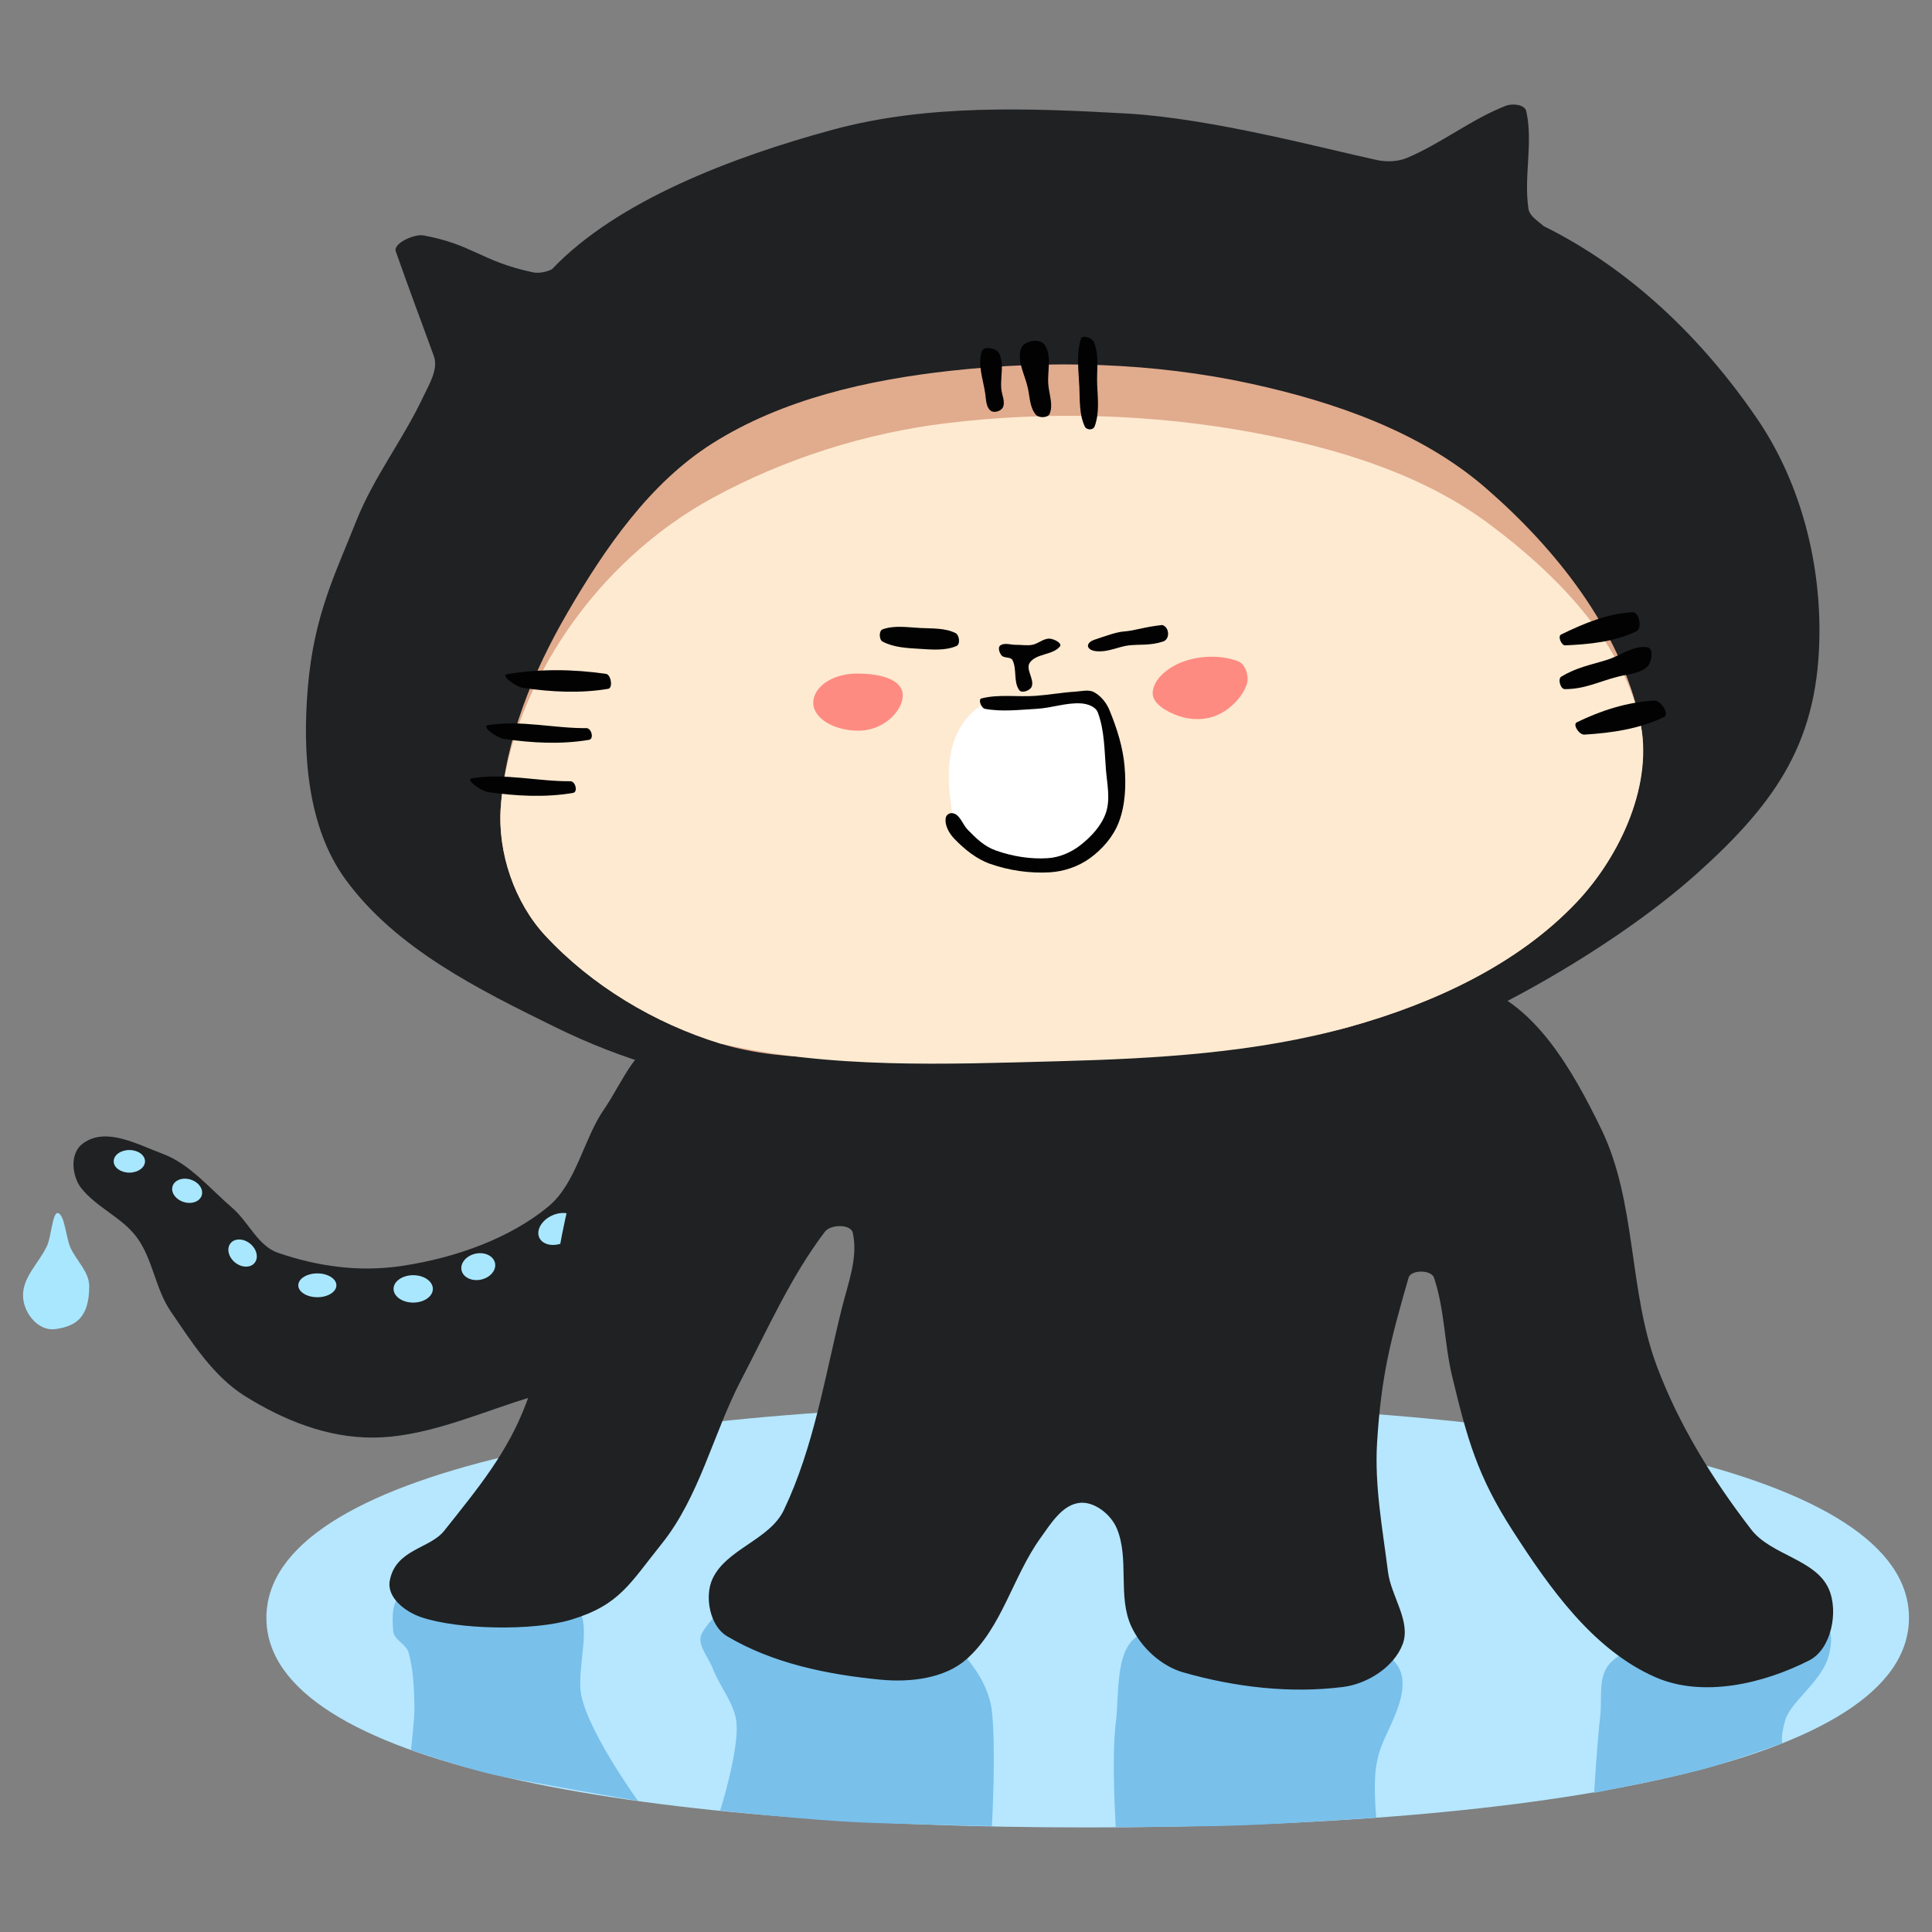 <?xml version="1.0"?>
<svg version="1.1" xmlns="http://www.w3.org/2000/svg" xmlns:xlink="http://www.w3.org/1999/xlink" width="180" height="180">
    <rect width="100%" height="100%" fill="#808080" stroke="none"/>
    <desc iVinci="yes" version="4.6" gridStep="20" showGrid="no" snapToGrid="no" codePlatform="0"/>
    <g id="Layer1" name="Layer 2" opacity="1">
        <g id="Shape1">
            <desc shapeID="1" type="0" basicInfo-basicType="0" basicInfo-roundedRectRadius="12" basicInfo-polygonSides="6" basicInfo-starPoints="5" bounding="rect(-213.489,-51.15,426.978,102.299)" text="" font-familyName="Helvetica" font-pixelSize="20" font-bold="0" font-underline="0" font-alignment="1" strokeStyle="0" markerStart="0" markerEnd="0" shadowEnabled="0" shadowOffsetX="0" shadowOffsetY="2" shadowBlur="4" shadowOpacity="160" blurEnabled="0" blurRadius="4" transform="matrix(0.358,0,0,0.386,101.337,150.529)" pers-center="0,0" pers-size="0,0" pers-start="0,0" pers-end="0,0" locked="0" mesh="" flag=""/>
            <path id="shapePath1" d="M24.82,150.728 C24.82,137.083 59.078,130.798 101.337,130.798 C143.596,130.798 177.854,137.083 177.854,150.728 C177.854,164.372 143.596,170.259 101.337,170.259 C59.078,170.259 24.82,164.372 24.82,150.728 Z" style="stroke:none;fill-rule:evenodd;fill:#b6e7ff;fill-opacity:1;"/>
        </g>
    </g>
    <g id="Layer2" name="Layer 3" opacity="1">
        <g id="Shape2">
            <desc shapeID="2" type="0" basicInfo-basicType="0" basicInfo-roundedRectRadius="12" basicInfo-polygonSides="6" basicInfo-starPoints="5" bounding="rect(-100.055,-51.325,200.11,102.65)" text="" font-familyName="Helvetica" font-pixelSize="20" font-bold="0" font-underline="0" font-alignment="1" strokeStyle="0" markerStart="0" markerEnd="0" shadowEnabled="0" shadowOffsetX="0" shadowOffsetY="2" shadowBlur="4" shadowOpacity="160" blurEnabled="0" blurRadius="4" transform="matrix(0.363,0,0,0.363,43.142,115.318)" pers-center="0,0" pers-size="0,0" pers-start="0,0" pers-end="0,0" locked="0" mesh="" flag=""/>
            <path id="shapePath2" d="M7.762,106.506 C9.889,104.987 12.745,106.594 15.192,107.512 C17.691,108.451 19.577,110.763 21.645,112.541 C23.157,113.84 24.028,116.086 25.915,116.728 C29.59,117.979 33.44,118.551 37.496,117.936 C42.593,117.164 47.546,115.318 51.06,112.434 C53.709,110.26 54.346,106.133 56.3,103.317 C58.015,100.847 59.446,96.779 62.453,96.718 C68.444,96.596 78.612,96.901 79.353,102.847 C80.376,111.065 72.104,118.294 65.809,123.676 C60.909,127.864 54.097,128.607 47.977,130.634 C43.766,132.028 39.259,133.9 34.823,133.936 C30.473,133.971 26.408,132.302 22.849,130.087 C19.861,128.227 17.872,125.057 15.888,122.15 C14.478,120.082 14.244,117.343 12.773,115.318 C11.397,113.424 8.973,112.505 7.531,110.645 C6.81,109.716 6.353,107.512 7.762,106.506 Z" style="stroke:none;fill-rule:evenodd;fill:#1f2123;fill-opacity:1;"/>
        </g>
    </g>
    <g id="Layer3" name="Layer 4" opacity="1">
        <g id="Shape3">
            <desc shapeID="3" type="0" basicInfo-basicType="0" basicInfo-roundedRectRadius="12" basicInfo-polygonSides="6" basicInfo-starPoints="5" bounding="rect(-31.509,-28.416,63.019,56.833)" text="" font-familyName="Helvetica" font-pixelSize="20" font-bold="0" font-underline="0" font-alignment="1" strokeStyle="0" markerStart="0" markerEnd="0" shadowEnabled="0" shadowOffsetX="0" shadowOffsetY="2" shadowBlur="4" shadowOpacity="160" blurEnabled="0" blurRadius="4" transform="matrix(0.363,0,0,0.363,48.011,157.478)" pers-center="0,0" pers-size="0,0" pers-start="0,0" pers-end="0,0" locked="0" mesh="" flag=""/>
            <path id="shapePath3" d="M38.29,163.041 C38.29,163.041 43.149,164.71 46.002,165.352 C48.338,165.877 59.441,167.787 59.441,167.787 C59.441,167.787 54.195,160.541 54.068,157.244 C53.935,153.796 55.601,150.162 52.533,148.583 C48.141,146.323 42.287,147.116 37.57,148.583 C36.449,148.932 36.531,150.812 36.639,151.982 C36.713,152.79 37.844,153.174 38.064,153.955 C38.522,155.583 38.579,157.307 38.612,158.998 C38.634,160.12 38.29,163.041 38.29,163.041 Z" style="stroke:none;fill-rule:evenodd;fill:#79c0eb;fill-opacity:1;"/>
        </g>
        <g id="Shape4">
            <desc shapeID="4" type="0" basicInfo-basicType="0" basicInfo-roundedRectRadius="12" basicInfo-polygonSides="6" basicInfo-starPoints="5" bounding="rect(-37.68,-29.54,75.359,59.079)" text="" font-familyName="Helvetica" font-pixelSize="20" font-bold="0" font-underline="0" font-alignment="1" strokeStyle="0" markerStart="0" markerEnd="0" shadowEnabled="0" shadowOffsetX="0" shadowOffsetY="2" shadowBlur="4" shadowOpacity="160" blurEnabled="0" blurRadius="4" transform="matrix(0.363,0,0,0.363,78.923,159.418)" pers-center="0,0" pers-size="0,0" pers-start="0,0" pers-end="0,0" locked="0" mesh="" flag=""/>
            <path id="shapePath4" d="M65.409,152.148 C66.364,150.472 68.242,149.009 70.165,148.849 C75.341,148.418 80.699,148.93 85.662,150.46 C87.823,151.126 89.213,153.333 90.572,155.14 C91.509,156.385 92.242,157.888 92.414,159.436 C92.816,163.071 92.414,170.134 92.414,170.134 C92.414,170.134 83.906,169.957 80.055,169.787 C75.514,169.586 67.099,168.688 67.099,168.688 C67.099,168.688 68.787,163.313 68.631,160.664 C68.52,158.777 67.075,157.215 66.406,155.447 C65.999,154.372 64.84,153.146 65.409,152.148 Z" style="stroke:none;fill-rule:evenodd;fill:#79c0eb;fill-opacity:1;"/>
        </g>
        <g id="Shape5">
            <desc shapeID="5" type="0" basicInfo-basicType="0" basicInfo-roundedRectRadius="12" basicInfo-polygonSides="6" basicInfo-starPoints="5" bounding="rect(-37.083,-26.255,74.166,52.51)" text="" font-familyName="Helvetica" font-pixelSize="20" font-bold="0" font-underline="0" font-alignment="1" strokeStyle="0" markerStart="0" markerEnd="0" shadowEnabled="0" shadowOffsetX="0" shadowOffsetY="2" shadowBlur="4" shadowOpacity="160" blurEnabled="0" blurRadius="4" transform="matrix(0.363,0,0,0.363,117.222,160.704)" pers-center="0,0" pers-size="0,0" pers-start="0,0" pers-end="0,0" locked="0" mesh="" flag=""/>
            <path id="shapePath5" d="M103.955,170.228 C103.955,170.228 103.538,163.842 103.955,160.513 C104.318,157.618 103.797,153.149 106.539,152.15 C112.398,150.016 119.053,151.947 125.235,152.762 C127.094,153.007 129.291,153.676 130.266,155.278 C131.131,156.697 130.453,158.717 129.79,160.241 C129.098,161.832 128.497,162.775 128.225,164.489 C127.922,166.408 128.225,169.346 128.225,169.346 C128.225,169.346 119.964,169.907 115.785,170.059 C111.869,170.201 103.955,170.228 103.955,170.228 Z" style="stroke:none;fill-rule:evenodd;fill:#79c0eb;fill-opacity:1;"/>
        </g>
        <g id="Shape6">
            <desc shapeID="6" type="0" basicInfo-basicType="0" basicInfo-roundedRectRadius="12" basicInfo-polygonSides="6" basicInfo-starPoints="5" bounding="rect(-30.421,-22.335,60.842,44.67)" text="" font-familyName="Helvetica" font-pixelSize="20" font-bold="0" font-underline="0" font-alignment="1" strokeStyle="0" markerStart="0" markerEnd="0" shadowEnabled="0" shadowOffsetX="0" shadowOffsetY="2" shadowBlur="4" shadowOpacity="160" blurEnabled="0" blurRadius="4" transform="matrix(0.363,0,0,0.363,159.561,158.937)" pers-center="0,0" pers-size="0,0" pers-start="0,0" pers-end="0,0" locked="0" mesh="" flag=""/>
            <path id="shapePath6" d="M155.847,152.707 C153.813,153.179 151.434,153.44 150.003,154.96 C148.858,156.177 149.277,158.228 149.088,159.888 C148.783,162.576 148.525,167.039 148.525,167.039 C148.525,167.039 155.324,165.719 158.669,164.836 C161.171,164.175 166.044,162.414 166.044,162.414 C166.044,162.414 165.88,161.78 166.336,160.24 C166.822,158.602 169.555,156.739 170.286,154.548 C170.67,153.397 170.977,151.361 169.417,151.014 C166.155,150.287 159.102,151.952 155.847,152.707 Z" style="stroke:none;fill-rule:evenodd;fill:#79c0eb;fill-opacity:1;"/>
        </g>
    </g>
    <g id="Layer4" name="Layer 11" opacity="1">
        <g id="Shape7">
            <desc shapeID="7" type="0" basicInfo-basicType="0" basicInfo-roundedRectRadius="12" basicInfo-polygonSides="6" basicInfo-starPoints="5" bounding="rect(-8.498,-14.94,16.996,29.881)" text="" font-familyName="Helvetica" font-pixelSize="20" font-bold="0" font-underline="0" font-alignment="1" strokeStyle="0" markerStart="0" markerEnd="0" shadowEnabled="0" shadowOffsetX="0" shadowOffsetY="2" shadowBlur="4" shadowOpacity="160" blurEnabled="0" blurRadius="4" transform="matrix(0.363,0,0,0.363,5.229,118.431)" pers-center="0,0" pers-size="0,0" pers-start="0,0" pers-end="0,0" locked="0" mesh="" flag=""/>
            <path id="shapePath7" d="M5.184,123.828 C3.621,124.064 2.237,122.419 2.15,120.842 C2.05,119.016 3.609,117.724 4.384,116.068 C4.774,115.236 4.884,113.011 5.372,113.011 C6.038,113.137 6.133,115.298 6.571,116.256 C7.125,117.464 8.312,118.502 8.312,119.83 C8.312,122.861 6.963,123.56 5.184,123.828 Z" style="stroke:none;fill-rule:evenodd;fill:#a9e7ff;fill-opacity:1;"/>
        </g>
        <g id="Shape8">
            <desc shapeID="8" type="0" basicInfo-basicType="4" basicInfo-roundedRectRadius="12" basicInfo-polygonSides="6" basicInfo-starPoints="5" bounding="rect(-4.022,-2.904,8.045,5.808)" text="" font-familyName="Helvetica" font-pixelSize="20" font-bold="0" font-underline="0" font-alignment="1" strokeStyle="0" markerStart="0" markerEnd="0" shadowEnabled="0" shadowOffsetX="0" shadowOffsetY="2" shadowBlur="4" shadowOpacity="160" blurEnabled="0" blurRadius="4" transform="matrix(0.363,0,0,0.363,12.051,108.199)" pers-center="0,0" pers-size="0,0" pers-start="0,0" pers-end="0,0" locked="0" mesh="" flag=""/>
            <path id="shapePath8" d="M10.592,108.198 C10.592,107.616 11.245,107.145 12.051,107.145 C12.857,107.145 13.51,107.616 13.51,108.198 C13.51,108.78 12.857,109.252 12.051,109.252 C11.245,109.252 10.592,108.78 10.592,108.198 Z" style="stroke:none;fill-rule:evenodd;fill:#a9e7ff;fill-opacity:1;"/>
        </g>
        <g id="Shape9">
            <desc shapeID="9" type="0" basicInfo-basicType="4" basicInfo-roundedRectRadius="12" basicInfo-polygonSides="6" basicInfo-starPoints="5" bounding="rect(-3.927,-3.32,7.854,6.64)" text="" font-familyName="Helvetica" font-pixelSize="20" font-bold="0" font-underline="0" font-alignment="1" strokeStyle="0" markerStart="0" markerEnd="0" shadowEnabled="0" shadowOffsetX="0" shadowOffsetY="2" shadowBlur="4" shadowOpacity="160" blurEnabled="0" blurRadius="4" transform="matrix(0.346,0.109,-0.099,0.314,17.437,110.944)" pers-center="0,0" pers-size="0,0" pers-start="0,0" pers-end="0,0" locked="0" mesh="" flag=""/>
            <path id="shapePath9" d="M16.079,110.514 C16.261,109.938 17.017,109.664 17.767,109.901 C18.517,110.139 18.977,110.798 18.795,111.374 C18.613,111.949 17.857,112.224 17.107,111.986 C16.357,111.749 15.897,111.09 16.079,110.514 Z" style="stroke:none;fill-rule:evenodd;fill:#a9e7ff;fill-opacity:1;"/>
        </g>
        <g id="Shape10">
            <desc shapeID="10" type="0" basicInfo-basicType="4" basicInfo-roundedRectRadius="12" basicInfo-polygonSides="6" basicInfo-starPoints="5" bounding="rect(-3.99,-3.48,7.98,6.96)" text="" font-familyName="Helvetica" font-pixelSize="20" font-bold="0" font-underline="0" font-alignment="1" strokeStyle="0" markerStart="0" markerEnd="0" shadowEnabled="0" shadowOffsetX="0" shadowOffsetY="2" shadowBlur="4" shadowOpacity="160" blurEnabled="0" blurRadius="4" transform="matrix(0.28,0.231,-0.205,0.249,22.601,116.745)" pers-center="0,0" pers-size="0,0" pers-start="0,0" pers-end="0,0" locked="0" mesh="" flag=""/>
            <path id="shapePath10" d="M21.484,115.825 C21.878,115.346 22.698,115.37 23.315,115.878 C23.933,116.386 24.113,117.186 23.719,117.665 C23.324,118.145 22.504,118.121 21.887,117.613 C21.27,117.105 21.089,116.304 21.484,115.825 Z" style="stroke:none;fill-rule:evenodd;fill:#a9e7ff;fill-opacity:1;"/>
        </g>
        <g id="Shape11">
            <desc shapeID="11" type="0" basicInfo-basicType="4" basicInfo-roundedRectRadius="12" basicInfo-polygonSides="6" basicInfo-starPoints="5" bounding="rect(-4.894,-3.06,9.788,6.12)" text="" font-familyName="Helvetica" font-pixelSize="20" font-bold="0" font-underline="0" font-alignment="1" strokeStyle="0" markerStart="0" markerEnd="0" shadowEnabled="0" shadowOffsetX="0" shadowOffsetY="2" shadowBlur="4" shadowOpacity="160" blurEnabled="0" blurRadius="4" transform="matrix(0.363,0,0,0.363,29.566,119.75)" pers-center="0,0" pers-size="0,0" pers-start="0,0" pers-end="0,0" locked="0" mesh="" flag=""/>
            <path id="shapePath11" d="M27.79,119.75 C27.79,119.137 28.585,118.64 29.566,118.64 C30.546,118.64 31.341,119.137 31.341,119.75 C31.341,120.363 30.546,120.86 29.566,120.86 C28.585,120.86 27.79,120.363 27.79,119.75 Z" style="stroke:none;fill-rule:evenodd;fill:#a9e7ff;fill-opacity:1;"/>
        </g>
        <g id="Shape12">
            <desc shapeID="12" type="0" basicInfo-basicType="4" basicInfo-roundedRectRadius="12" basicInfo-polygonSides="6" basicInfo-starPoints="5" bounding="rect(-5.047,-3.517,10.094,7.035)" text="" font-familyName="Helvetica" font-pixelSize="20" font-bold="0" font-underline="0" font-alignment="1" strokeStyle="0" markerStart="0" markerEnd="0" shadowEnabled="0" shadowOffsetX="0" shadowOffsetY="2" shadowBlur="4" shadowOpacity="160" blurEnabled="0" blurRadius="4" transform="matrix(0.363,0,0,0.363,38.498,120.083)" pers-center="0,0" pers-size="0,0" pers-start="0,0" pers-end="0,0" locked="0" mesh="" flag=""/>
            <path id="shapePath12" d="M36.667,120.083 C36.667,119.378 37.487,118.807 38.498,118.807 C39.509,118.807 40.329,119.378 40.329,120.083 C40.329,120.788 39.509,121.359 38.498,121.359 C37.487,121.359 36.667,120.788 36.667,120.083 Z" style="stroke:none;fill-rule:evenodd;fill:#a9e7ff;fill-opacity:1;"/>
        </g>
        <g id="Shape13">
            <desc shapeID="13" type="0" basicInfo-basicType="4" basicInfo-roundedRectRadius="12" basicInfo-polygonSides="6" basicInfo-starPoints="5" bounding="rect(-4.397,-3.403,8.794,6.805)" text="" font-familyName="Helvetica" font-pixelSize="20" font-bold="0" font-underline="0" font-alignment="1" strokeStyle="0" markerStart="0" markerEnd="0" shadowEnabled="0" shadowOffsetX="0" shadowOffsetY="2" shadowBlur="4" shadowOpacity="160" blurEnabled="0" blurRadius="4" transform="matrix(0.354,-0.077,0.077,0.354,44.559,118.01)" pers-center="0,0" pers-size="0,0" pers-start="0,0" pers-end="0,0" locked="0" mesh="" flag=""/>
            <path id="shapePath13" d="M43.001,118.35 C42.856,117.684 43.436,116.992 44.296,116.804 C45.157,116.616 45.972,117.004 46.118,117.67 C46.263,118.336 45.683,119.028 44.822,119.216 C43.962,119.404 43.146,119.016 43.001,118.35 Z" style="stroke:none;fill-rule:evenodd;fill:#a9e7ff;fill-opacity:1;"/>
        </g>
        <g id="Shape14">
            <desc shapeID="14" type="0" basicInfo-basicType="4" basicInfo-roundedRectRadius="12" basicInfo-polygonSides="6" basicInfo-starPoints="5" bounding="rect(-5.315,-3.785,10.63,7.57)" text="" font-familyName="Helvetica" font-pixelSize="20" font-bold="0" font-underline="0" font-alignment="1" strokeStyle="0" markerStart="0" markerEnd="0" shadowEnabled="0" shadowOffsetX="0" shadowOffsetY="2" shadowBlur="4" shadowOpacity="160" blurEnabled="0" blurRadius="4" transform="matrix(0.329,-0.154,0.154,0.329,51.994,114.499)" pers-center="0,0" pers-size="0,0" pers-start="0,0" pers-end="0,0" locked="0" mesh="" flag=""/>
            <path id="shapePath14" d="M50.248,115.317 C49.926,114.63 50.447,113.707 51.412,113.256 C52.376,112.804 53.419,112.995 53.74,113.682 C54.062,114.369 53.54,115.292 52.576,115.743 C51.612,116.194 50.569,116.004 50.248,115.317 Z" style="stroke:none;fill-rule:evenodd;fill:#a9e7ff;fill-opacity:1;"/>
        </g>
    </g>
    <g id="Layer5" name="Layer 5" opacity="1">
        <g id="Shape15">
            <desc shapeID="15" type="0" basicInfo-basicType="0" basicInfo-roundedRectRadius="12" basicInfo-polygonSides="6" basicInfo-starPoints="5" bounding="rect(-185.392,-93.122,370.785,186.243)" text="" font-familyName="Helvetica" font-pixelSize="20" font-bold="0" font-underline="0" font-alignment="1" strokeStyle="0" markerStart="0" markerEnd="0" shadowEnabled="0" shadowOffsetX="0" shadowOffsetY="2" shadowBlur="4" shadowOpacity="160" blurEnabled="0" blurRadius="4" transform="matrix(0.363,0,0,0.363,103.535,123.635)" pers-center="0,0" pers-size="0,0" pers-start="0,0" pers-end="0,0" locked="0" mesh="" flag=""/>
            <path id="shapePath15" d="M39.237,150.669 C37.724,150.155 36.015,148.821 36.316,147.252 C36.878,144.318 40.044,144.31 41.387,142.617 C44.518,138.668 47.315,135.339 49.068,130.615 C51.751,123.384 51.44,115.238 54.31,108.08 C55.997,103.873 58.258,98.88 62.468,97.203 C72.964,93.021 84.615,92.353 95.883,91.517 C109.554,90.502 123.729,88.268 137.01,91.669 C142.876,93.171 146.519,99.72 149.171,105.163 C152.488,111.969 151.705,120.185 154.361,127.274 C156.418,132.764 159.578,137.862 163.16,142.504 C165.012,144.903 169.149,145.262 170.38,148.031 C171.314,150.132 170.622,153.642 168.575,154.687 C164.296,156.872 158.651,158.19 154.248,156.267 C148.424,153.723 144.38,147.958 140.936,142.617 C137.621,137.475 136.691,134.025 135.286,128.196 C134.566,125.209 134.606,122.046 133.603,119.039 C133.354,118.29 131.453,118.28 131.234,119.039 C129.515,125.003 128.691,128.187 128.301,134.381 C128.048,138.411 128.813,142.446 129.317,146.452 C129.604,148.735 131.505,151.077 130.67,153.221 C129.849,155.331 127.389,156.884 125.143,157.169 C120.198,157.798 115.044,157.185 110.251,155.815 C108.177,155.223 106.306,153.487 105.401,151.529 C104.109,148.734 105.243,145.228 104.047,142.391 C103.5,141.093 101.946,139.844 100.55,140.022 C98.939,140.226 97.889,141.976 96.94,143.293 C94.364,146.866 93.354,151.653 90.058,154.575 C88.004,156.396 84.781,156.755 82.049,156.492 C77.107,156.018 71.983,154.976 67.721,152.431 C66.155,151.496 65.617,148.791 66.368,147.129 C67.638,144.318 71.694,143.482 73.024,140.699 C75.84,134.803 76.86,128.2 78.439,121.859 C79.008,119.573 79.965,117.165 79.454,114.865 C79.266,114.02 77.383,114.063 76.859,114.752 C73.669,118.948 71.519,123.845 69.075,128.515 C66.44,133.552 65.191,139.427 61.63,143.857 C58.675,147.534 57.742,149.525 53.229,150.898 C49.728,151.963 42.702,151.847 39.237,150.669 Z" style="stroke:none;fill-rule:evenodd;fill:#1f2123;fill-opacity:1;"/>
        </g>
    </g>
    <g id="Layer6" name="Layer 6" opacity="1">
        <g id="Shape16">
            <desc shapeID="16" type="0" basicInfo-basicType="0" basicInfo-roundedRectRadius="12" basicInfo-polygonSides="6" basicInfo-starPoints="5" bounding="rect(-194.355,-127.288,388.71,254.575)" text="" font-familyName="Helvetica" font-pixelSize="20" font-bold="0" font-underline="0" font-alignment="1" strokeStyle="0" markerStart="0" markerEnd="0" shadowEnabled="0" shadowOffsetX="0" shadowOffsetY="2" shadowBlur="4" shadowOpacity="160" blurEnabled="0" blurRadius="4" transform="matrix(0.363,0,0,0.363,99.009,55.916)" pers-center="0,0" pers-size="0,0" pers-start="0,0" pers-end="0,0" locked="0" mesh="" flag=""/>
            <path id="shapePath16" d="M39.429,36.972 C39.986,35.788 40.865,34.405 40.42,33.175 C39.022,29.319 38.236,27.291 36.875,23.422 C36.607,22.659 38.634,21.784 39.429,21.929 C44.034,22.767 44.789,24.326 49.608,25.363 C50.206,25.491 50.871,25.35 51.424,25.087 C57.447,18.735 68.198,14.63 77.603,12.081 C86.421,9.691 95.847,10.067 104.969,10.576 C112.857,11.016 123.499,13.884 128.271,14.907 C129.195,15.105 130.227,15.071 131.097,14.705 C134.288,13.364 137.058,11.12 140.282,9.86 C140.898,9.62 142.057,9.719 142.2,10.365 C142.853,13.322 141.949,16.454 142.402,19.449 C142.508,20.156 143.288,20.58 143.815,21.064 C151.966,25.087 158.676,31.638 163.711,39.017 C167.571,44.673 169.514,51.768 169.514,58.722 C169.514,68.917 165.629,74.651 158.03,81.448 C149.796,88.813 134.526,97.511 123.698,99.702 C106.59,103.164 88.782,102.12 71.354,101.153 C64.589,100.778 57.852,98.698 51.77,95.713 C44.604,92.196 36.889,88.382 32.187,81.932 C28.607,77.021 28.166,70.096 28.681,64.041 C29.252,57.323 31.213,53.529 33.201,48.521 C34.816,44.456 37.568,40.93 39.429,36.972 Z" style="stroke:none;fill-rule:evenodd;fill:#1f2123;fill-opacity:1;"/>
        </g>
    </g>
    <g id="Layer7" name="Layer 7" opacity="1">
        <g id="Shape17">
            <desc shapeID="17" type="0" basicInfo-basicType="0" basicInfo-roundedRectRadius="12" basicInfo-polygonSides="6" basicInfo-starPoints="5" bounding="rect(-146.728,-89.034,293.456,178.068)" text="" font-familyName="Helvetica" font-pixelSize="20" font-bold="0" font-underline="0" font-alignment="1" strokeStyle="0" markerStart="0" markerEnd="0" shadowEnabled="0" shadowOffsetX="0" shadowOffsetY="2" shadowBlur="4" shadowOpacity="160" blurEnabled="0" blurRadius="4" transform="matrix(0.363,0,0,0.363,99.847,66.25)" pers-center="0,0" pers-size="0,0" pers-start="0,0" pers-end="0,0" locked="0" mesh="" flag=""/>
            <path id="shapePath17" d="M87.337,98.428 C80.573,98.354 73.546,99.208 67.081,97.217 C60.99,95.34 55.146,91.845 50.808,87.175 C47.938,84.087 46.363,79.436 46.653,75.23 C47.093,68.84 49.665,62.589 52.885,57.052 C56.363,51.073 60.54,44.989 66.389,41.298 C72.919,37.177 80.874,35.393 88.549,34.546 C97.85,33.52 107.454,33.758 116.595,35.758 C124.368,37.458 132.393,40.243 138.408,45.453 C144.954,51.121 150.919,58.636 152.778,67.093 C154.062,72.94 151.004,79.709 146.891,84.059 C141.373,89.896 133.506,93.496 125.77,95.659 C117.023,98.104 107.649,96.91 98.59,97.563 C94.838,97.833 91.099,98.47 87.337,98.428 Z" style="stroke:none;fill-rule:evenodd;fill:#e1ab8d;fill-opacity:1;"/>
        </g>
    </g>
    <g id="Layer8" name="Layer 8" opacity="1">
        <g id="Shape18">
            <desc shapeID="18" type="0" basicInfo-basicType="0" basicInfo-roundedRectRadius="12" basicInfo-polygonSides="6" basicInfo-starPoints="5" bounding="rect(-146.763,-83.197,293.525,166.394)" text="" font-familyName="Helvetica" font-pixelSize="20" font-bold="0" font-underline="0" font-alignment="1" strokeStyle="0" markerStart="0" markerEnd="0" shadowEnabled="0" shadowOffsetX="0" shadowOffsetY="2" shadowBlur="4" shadowOpacity="160" blurEnabled="0" blurRadius="4" transform="matrix(0.363,0,0,0.363,99.856,68.92)" pers-center="0,0" pers-size="0,0" pers-start="0,0" pers-end="0,0" locked="0" mesh="" flag=""/>
            <path id="shapePath18" d="M67.081,97.217 C60.99,95.34 55.146,91.845 50.808,87.175 C47.938,84.087 46.346,79.434 46.653,75.23 C47.081,69.35 49.556,63.543 52.885,58.677 C56.322,53.655 61.045,49.302 66.389,46.39 C73.097,42.735 80.639,40.337 88.224,39.422 C97.689,38.28 107.438,38.566 116.812,40.309 C124.517,41.741 132.447,44.13 138.733,48.812 C144.897,53.401 151.045,59.606 152.778,67.093 C154.127,72.925 151.004,79.709 146.891,84.059 C141.373,89.896 133.506,93.496 125.77,95.659 C117.023,98.104 107.71,98.631 98.59,98.873 C88.076,99.152 77.386,99.602 67.081,97.217 Z" style="stroke:none;fill-rule:evenodd;fill:#fdead1;fill-opacity:1;"/>
        </g>
    </g>
    <g id="Layer9" name="Layer 10" opacity="1">
        <g id="Shape19">
            <desc shapeID="19" type="0" basicInfo-basicType="0" basicInfo-roundedRectRadius="12" basicInfo-polygonSides="6" basicInfo-starPoints="5" bounding="rect(-21.676,-21.779,43.351,43.558)" text="" font-familyName="Helvetica" font-pixelSize="20" font-bold="0" font-underline="0" font-alignment="1" strokeStyle="0" markerStart="0" markerEnd="0" shadowEnabled="0" shadowOffsetX="0" shadowOffsetY="2" shadowBlur="4" shadowOpacity="160" blurEnabled="0" blurRadius="4" transform="matrix(0.363,0,0,0.363,96.26,72.753)" pers-center="0,0" pers-size="0,0" pers-start="0,0" pers-end="0,0" locked="0" mesh="" flag=""/>
            <path id="shapePath19" d="M88.839,76.412 C88.42,74.14 88.141,71.71 88.748,69.481 C89.186,67.87 90.3,66.241 91.803,65.514 C93.404,64.739 95.362,65.531 97.138,65.423 C98.588,65.334 100.045,64.634 101.47,64.921 C102.218,65.072 102.789,65.88 103.02,66.608 C103.699,68.752 104.196,71.018 104.114,73.266 C104.055,74.894 103.529,76.572 102.609,77.917 C101.835,79.049 100.591,79.929 99.281,80.333 C97.756,80.805 96.068,80.686 94.493,80.425 C93.078,80.19 91.65,79.704 90.48,78.874 C89.676,78.303 89.018,77.382 88.839,76.412 Z" style="stroke:none;fill-rule:evenodd;fill:#ffffff;fill-opacity:1;"/>
        </g>
    </g>
    <g id="Layer10" name="Layer 9" opacity="1">
        <g id="Shape20">
            <desc shapeID="20" type="0" basicInfo-basicType="0" basicInfo-roundedRectRadius="12" basicInfo-polygonSides="6" basicInfo-starPoints="5" bounding="rect(-11.495,-7.334,22.991,14.668)" text="" font-familyName="Helvetica" font-pixelSize="20" font-bold="0" font-underline="0" font-alignment="1" strokeStyle="0" markerStart="0" markerEnd="0" shadowEnabled="0" shadowOffsetX="0" shadowOffsetY="2" shadowBlur="4" shadowOpacity="160" blurEnabled="0" blurRadius="4" transform="matrix(0.363,0,0,0.363,79.938,65.415)" pers-center="0,0" pers-size="0,0" pers-start="0,0" pers-end="0,0" locked="0" mesh="" flag=""/>
            <path id="shapePath20" d="M75.768,65.476 C75.768,64.04 77.5,62.755 79.837,62.755 C82.174,62.755 84.108,63.352 84.108,64.788 C84.108,66.224 82.335,68.076 79.999,68.076 C77.662,68.076 75.768,66.912 75.768,65.476 Z" style="stroke:none;fill-rule:evenodd;fill:#fe8b82;fill-opacity:1;"/>
        </g>
        <g id="Shape21">
            <desc shapeID="21" type="0" basicInfo-basicType="0" basicInfo-roundedRectRadius="12" basicInfo-polygonSides="6" basicInfo-starPoints="5" bounding="rect(-12.191,-8.013,24.383,16.026)" text="" font-familyName="Helvetica" font-pixelSize="20" font-bold="0" font-underline="0" font-alignment="1" strokeStyle="0" markerStart="0" markerEnd="0" shadowEnabled="0" shadowOffsetX="0" shadowOffsetY="2" shadowBlur="4" shadowOpacity="160" blurEnabled="0" blurRadius="4" transform="matrix(0.363,0,0,0.363,111.811,64.091)" pers-center="0,0" pers-size="0,0" pers-start="0,0" pers-end="0,0" locked="0" mesh="" flag=""/>
            <path id="shapePath21" d="M107.393,64.483 C107.505,63.151 108.972,62.103 110.229,61.647 C111.829,61.066 113.737,61.012 115.334,61.599 C116.073,61.871 116.416,63.084 116.138,63.821 C115.682,65.031 114.62,66.075 113.443,66.61 C112.339,67.113 110.949,67.107 109.804,66.705 C108.773,66.342 107.301,65.572 107.393,64.483 Z" style="stroke:none;fill-rule:evenodd;fill:#fe8b82;fill-opacity:1;"/>
        </g>
        <g id="Shape22">
            <desc shapeID="22" type="0" basicInfo-basicType="0" basicInfo-roundedRectRadius="12" basicInfo-polygonSides="6" basicInfo-starPoints="5" bounding="rect(-3.032,-8.192,6.063,16.384)" text="" font-familyName="Helvetica" font-pixelSize="20" font-bold="0" font-underline="0" font-alignment="1" strokeStyle="0" markerStart="0" markerEnd="0" shadowEnabled="0" shadowOffsetX="0" shadowOffsetY="2" shadowBlur="4" shadowOpacity="160" blurEnabled="0" blurRadius="4" transform="matrix(0.363,0,0,0.363,92.424,35.398)" pers-center="0,0" pers-size="0,0" pers-start="0,0" pers-end="0,0" locked="0" mesh="" flag=""/>
            <path id="shapePath22" d="M91.484,32.716 C91.058,33.965 91.6,35.356 91.791,36.662 C91.872,37.215 91.855,37.916 92.295,38.262 C92.604,38.505 93.266,38.311 93.435,37.955 C93.689,37.418 93.324,36.772 93.281,36.179 C93.203,35.087 93.577,33.873 93.072,32.901 C92.827,32.428 91.656,32.211 91.484,32.716 Z" style="stroke:none;fill-rule:evenodd;fill:#020202;fill-opacity:1;"/>
        </g>
        <g id="Shape23">
            <desc shapeID="23" type="0" basicInfo-basicType="0" basicInfo-roundedRectRadius="12" basicInfo-polygonSides="6" basicInfo-starPoints="5" bounding="rect(-4.029,-9.8,8.057,19.6)" text="" font-familyName="Helvetica" font-pixelSize="20" font-bold="0" font-underline="0" font-alignment="1" strokeStyle="0" markerStart="0" markerEnd="0" shadowEnabled="0" shadowOffsetX="0" shadowOffsetY="2" shadowBlur="4" shadowOpacity="160" blurEnabled="0" blurRadius="4" transform="matrix(0.363,0,0,0.363,96.474,35.31)" pers-center="0,0" pers-size="0,0" pers-start="0,0" pers-end="0,0" locked="0" mesh="" flag=""/>
            <path id="shapePath23" d="M95.145,32.431 C94.703,33.602 95.491,34.913 95.759,36.136 C95.945,36.985 95.943,37.971 96.504,38.635 C96.783,38.965 97.633,38.947 97.797,38.547 C98.145,37.701 97.737,36.718 97.666,35.807 C97.568,34.561 98.038,33.079 97.29,32.078 C96.856,31.497 95.401,31.753 95.145,32.431 Z" style="stroke:none;fill-rule:evenodd;fill:#020202;fill-opacity:1;"/>
        </g>
        <g id="Shape24">
            <desc shapeID="24" type="0" basicInfo-basicType="0" basicInfo-roundedRectRadius="12" basicInfo-polygonSides="6" basicInfo-starPoints="5" bounding="rect(0,0,0,0)" text="" font-familyName="Helvetica" font-pixelSize="20" font-bold="0" font-underline="0" font-alignment="1" strokeStyle="0" markerStart="0" markerEnd="0" shadowEnabled="0" shadowOffsetX="0" shadowOffsetY="2" shadowBlur="4" shadowOpacity="160" blurEnabled="0" blurRadius="4" transform="matrix(0.363,0,0,0.363,100.639,39.859)" pers-center="0,0" pers-size="0,0" pers-start="0,0" pers-end="0,0" locked="0" mesh="" flag=""/>
            <path id="shapePath24" d="M100.639,39.859 Z" style="stroke:none;fill-rule:evenodd;fill:#020202;fill-opacity:1;"/>
        </g>
        <g id="Shape25">
            <desc shapeID="25" type="0" basicInfo-basicType="0" basicInfo-roundedRectRadius="12" basicInfo-polygonSides="6" basicInfo-starPoints="5" bounding="rect(-2.562,-11.897,5.123,23.793)" text="" font-familyName="Helvetica" font-pixelSize="20" font-bold="0" font-underline="0" font-alignment="1" strokeStyle="0" markerStart="0" markerEnd="0" shadowEnabled="0" shadowOffsetX="0" shadowOffsetY="2" shadowBlur="4" shadowOpacity="160" blurEnabled="0" blurRadius="4" transform="matrix(0.363,0,0,0.363,101.368,35.687)" pers-center="0,0" pers-size="0,0" pers-start="0,0" pers-end="0,0" locked="0" mesh="" flag=""/>
            <path id="shapePath25" d="M100.717,31.549 C100.249,32.99 100.499,34.578 100.562,36.091 C100.613,37.311 100.545,38.611 101.058,39.719 C101.23,40.091 101.848,40.104 101.988,39.719 C102.441,38.475 102.28,37.166 102.221,35.843 C102.161,34.512 102.43,33.116 101.927,31.882 C101.769,31.495 100.846,31.151 100.717,31.549 Z" style="stroke:none;fill-rule:evenodd;fill:#020202;fill-opacity:1;"/>
        </g>
        <g id="Shape26">
            <desc shapeID="26" type="0" basicInfo-basicType="0" basicInfo-roundedRectRadius="12" basicInfo-polygonSides="6" basicInfo-starPoints="5" bounding="rect(-10.177,-2.921,20.355,5.842)" text="" font-familyName="Helvetica" font-pixelSize="20" font-bold="0" font-underline="0" font-alignment="1" strokeStyle="0" markerStart="0" markerEnd="0" shadowEnabled="0" shadowOffsetX="0" shadowOffsetY="2" shadowBlur="4" shadowOpacity="160" blurEnabled="0" blurRadius="4" transform="matrix(0.363,0,0,0.363,85.659,59.459)" pers-center="0,0" pers-size="0,0" pers-start="0,0" pers-end="0,0" locked="0" mesh="" flag=""/>
            <path id="shapePath26" d="M82.228,59.775 C81.892,59.597 81.87,58.763 82.228,58.634 C83.332,58.237 84.574,58.449 85.746,58.509 C86.849,58.566 88.036,58.492 89.025,58.983 C89.385,59.161 89.49,60.024 89.121,60.184 C88.052,60.646 86.8,60.517 85.638,60.448 C84.481,60.379 83.251,60.319 82.228,59.775 Z" style="stroke:none;fill-rule:evenodd;fill:#020202;fill-opacity:1;"/>
        </g>
        <g id="Shape27">
            <desc shapeID="27" type="0" basicInfo-basicType="0" basicInfo-roundedRectRadius="12" basicInfo-polygonSides="6" basicInfo-starPoints="5" bounding="rect(-7.896,-6.811,15.793,13.622)" text="" font-familyName="Helvetica" font-pixelSize="20" font-bold="0" font-underline="0" font-alignment="1" strokeStyle="0" markerStart="0" markerEnd="0" shadowEnabled="0" shadowOffsetX="0" shadowOffsetY="2" shadowBlur="4" shadowOpacity="160" blurEnabled="0" blurRadius="4" transform="matrix(0.363,0,0,0.363,95.931,61.971)" pers-center="0,0" pers-size="0,0" pers-start="0,0" pers-end="0,0" locked="0" mesh="" flag=""/>
            <path id="shapePath27" d="M94.331,61.501 C94.163,61.172 93.548,61.347 93.311,61.063 C93.112,60.824 92.94,60.319 93.193,60.137 C93.594,59.847 94.182,60.088 94.677,60.078 C95.174,60.068 95.681,60.168 96.17,60.078 C96.737,59.973 97.224,59.467 97.799,59.502 C98.198,59.526 99.001,59.928 98.746,60.235 C98.071,61.05 96.557,60.869 95.948,61.734 C95.519,62.346 96.39,63.272 96.121,63.969 C95.976,64.345 95.196,64.623 94.96,64.298 C94.399,63.524 94.764,62.352 94.331,61.501 Z" style="stroke:none;fill-rule:evenodd;fill:#020202;fill-opacity:1;"/>
        </g>
        <g id="Shape28">
            <desc shapeID="28" type="0" basicInfo-basicType="0" basicInfo-roundedRectRadius="12" basicInfo-polygonSides="6" basicInfo-starPoints="5" bounding="rect(0,0,0,0)" text="" font-familyName="Helvetica" font-pixelSize="20" font-bold="0" font-underline="0" font-alignment="1" strokeStyle="0" markerStart="0" markerEnd="0" shadowEnabled="0" shadowOffsetX="0" shadowOffsetY="2" shadowBlur="4" shadowOpacity="160" blurEnabled="0" blurRadius="4" transform="matrix(0.363,0,0,0.363,101.315,60.309)" pers-center="0,0" pers-size="0,0" pers-start="0,0" pers-end="0,0" locked="0" mesh="" flag=""/>
            <path id="shapePath28" d="M101.315,60.309 Z" style="stroke:none;fill-rule:evenodd;fill:#020202;fill-opacity:1;"/>
        </g>
        <g id="Shape29">
            <desc shapeID="29" type="0" basicInfo-basicType="0" basicInfo-roundedRectRadius="12" basicInfo-polygonSides="6" basicInfo-starPoints="5" bounding="rect(-10.289,-3.383,20.579,6.766)" text="" font-familyName="Helvetica" font-pixelSize="20" font-bold="0" font-underline="0" font-alignment="1" strokeStyle="0" markerStart="0" markerEnd="0" shadowEnabled="0" shadowOffsetX="0" shadowOffsetY="2" shadowBlur="4" shadowOpacity="160" blurEnabled="0" blurRadius="4" transform="matrix(0.363,0,0,0.363,105.096,59.457)" pers-center="0,0" pers-size="0,0" pers-start="0,0" pers-end="0,0" locked="0" mesh="" flag=""/>
            <path id="shapePath29" d="M102.177,60.675 C101.199,60.598 101.061,59.902 101.992,59.593 C103.079,59.232 104.015,58.884 104.713,58.833 C105.767,58.756 106.513,58.423 108.282,58.23 C108.956,58.416 109.032,59.545 108.369,59.766 C107.172,60.163 106.179,60.017 105.173,60.128 C104.242,60.23 103.301,60.763 102.177,60.675 Z" style="stroke:none;fill-rule:evenodd;fill:#020202;fill-opacity:1;"/>
        </g>
        <g id="Shape30">
            <desc shapeID="30" type="0" basicInfo-basicType="0" basicInfo-roundedRectRadius="12" basicInfo-polygonSides="6" basicInfo-starPoints="5" bounding="rect(-23.081,-23.365,46.162,46.731)" text="" font-familyName="Helvetica" font-pixelSize="20" font-bold="0" font-underline="0" font-alignment="1" strokeStyle="0" markerStart="0" markerEnd="0" shadowEnabled="0" shadowOffsetX="0" shadowOffsetY="2" shadowBlur="4" shadowOpacity="160" blurEnabled="0" blurRadius="4" transform="matrix(0.363,0,0,0.363,96.467,72.82)" pers-center="0,0" pers-size="0,0" pers-start="0,0" pers-end="0,0" locked="0" mesh="" flag=""/>
            <path id="shapePath30" d="M91.757,66.038 C93.347,66.335 94.996,66.129 96.611,66.038 C97.985,65.96 99.334,65.451 100.708,65.533 C101.301,65.568 102.069,65.819 102.279,66.374 C102.913,68.054 102.892,69.917 103.037,71.706 C103.145,73.039 103.466,74.451 103.037,75.718 C102.624,76.936 101.664,77.956 100.652,78.749 C99.795,79.418 98.706,79.885 97.621,79.955 C96.008,80.059 94.349,79.788 92.823,79.254 C91.692,78.858 90.987,78.144 90.147,77.29 C89.765,76.902 89.503,76.133 89.032,75.86 C88.652,75.639 88.173,75.788 88.109,76.223 C88.006,76.928 88.454,77.677 88.951,78.187 C89.888,79.15 90.993,80.045 92.262,80.488 C94.019,81.102 95.932,81.38 97.79,81.274 C99.116,81.198 100.475,80.735 101.55,79.955 C102.713,79.111 103.735,77.932 104.243,76.588 C104.855,74.97 104.92,73.149 104.776,71.425 C104.626,69.621 104.059,67.854 103.373,66.178 C103.095,65.496 102.588,64.849 101.942,64.495 C101.434,64.215 100.782,64.403 100.203,64.438 C98.954,64.515 97.718,64.741 96.471,64.831 C94.796,64.952 93.065,64.655 91.438,65.071 C91.109,65.155 91.423,65.975 91.757,66.038 Z" style="stroke:none;fill-rule:evenodd;fill:#020202;fill-opacity:1;"/>
        </g>
        <g id="Shape31">
            <desc shapeID="31" type="0" basicInfo-basicType="0" basicInfo-roundedRectRadius="12" basicInfo-polygonSides="6" basicInfo-starPoints="5" bounding="rect(0,0,0,0)" text="" font-familyName="Helvetica" font-pixelSize="20" font-bold="0" font-underline="0" font-alignment="1" strokeStyle="0" markerStart="0" markerEnd="0" shadowEnabled="0" shadowOffsetX="0" shadowOffsetY="2" shadowBlur="4" shadowOpacity="160" blurEnabled="0" blurRadius="4" transform="matrix(0.363,0,0,0.363,144.526,59.234)" pers-center="0,0" pers-size="0,0" pers-start="0,0" pers-end="0,0" locked="0" mesh="" flag=""/>
            <path id="shapePath31" d="M144.526,59.234 Z" style="stroke:none;fill-rule:evenodd;fill:#020202;fill-opacity:1;"/>
        </g>
        <g id="Shape32">
            <desc shapeID="32" type="0" basicInfo-basicType="0" basicInfo-roundedRectRadius="12" basicInfo-polygonSides="6" basicInfo-starPoints="5" bounding="rect(-10.261,-4.253,20.522,8.507)" text="" font-familyName="Helvetica" font-pixelSize="20" font-bold="0" font-underline="0" font-alignment="1" strokeStyle="0" markerStart="0" markerEnd="0" shadowEnabled="0" shadowOffsetX="0" shadowOffsetY="2" shadowBlur="4" shadowOpacity="160" blurEnabled="0" blurRadius="4" transform="matrix(0.363,0,0,0.363,149.033,58.585)" pers-center="0,0" pers-size="0,0" pers-start="0,0" pers-end="0,0" locked="0" mesh="" flag=""/>
            <path id="shapePath32" d="M145.437,59.12 C147.534,58.093 149.795,57.146 152.127,57.042 C152.726,57.016 153.007,58.544 152.469,58.807 C150.442,59.8 148.083,60.027 145.829,60.127 C145.469,60.144 145.114,59.279 145.437,59.12 Z" style="stroke:none;fill-rule:evenodd;fill:#020202;fill-opacity:1;"/>
        </g>
        <g id="Shape33">
            <desc shapeID="33" type="0" basicInfo-basicType="0" basicInfo-roundedRectRadius="12" basicInfo-polygonSides="6" basicInfo-starPoints="5" bounding="rect(-11.815,-5.411,23.63,10.822)" text="" font-familyName="Helvetica" font-pixelSize="20" font-bold="0" font-underline="0" font-alignment="1" strokeStyle="0" markerStart="0" markerEnd="0" shadowEnabled="0" shadowOffsetX="0" shadowOffsetY="2" shadowBlur="4" shadowOpacity="160" blurEnabled="0" blurRadius="4" transform="matrix(0.363,0,0,0.363,149.587,62.242)" pers-center="0,0" pers-size="0,0" pers-start="0,0" pers-end="0,0" locked="0" mesh="" flag=""/>
            <path id="shapePath33" d="M153.494,60.309 C154.078,60.407 153.914,61.668 153.494,62.086 C152.808,62.769 151.689,62.801 150.751,63.041 C148.913,63.509 147.683,64.205 145.786,64.205 C145.383,64.205 145.114,63.247 145.46,63.041 C146.936,62.158 148.127,61.98 149.766,61.462 C151.007,61.069 152.212,60.095 153.494,60.309 Z" style="stroke:none;fill-rule:evenodd;fill:#020202;fill-opacity:1;"/>
        </g>
        <g id="Shape34">
            <desc shapeID="34" type="0" basicInfo-basicType="0" basicInfo-roundedRectRadius="12" basicInfo-polygonSides="6" basicInfo-starPoints="5" bounding="rect(-11.63,-4.376,23.26,8.752)" text="" font-familyName="Helvetica" font-pixelSize="20" font-bold="0" font-underline="0" font-alignment="1" strokeStyle="0" markerStart="0" markerEnd="0" shadowEnabled="0" shadowOffsetX="0" shadowOffsetY="2" shadowBlur="4" shadowOpacity="160" blurEnabled="0" blurRadius="4" transform="matrix(0.363,0,0,0.363,150.993,66.855)" pers-center="0,0" pers-size="0,0" pers-start="0,0" pers-end="0,0" locked="0" mesh="" flag=""/>
            <path id="shapePath34" d="M146.904,67.298 C149.149,66.203 151.55,65.422 154.117,65.268 C154.712,65.232 155.58,66.536 155.045,66.797 C152.763,67.909 150.143,68.29 147.61,68.442 C147.118,68.471 146.502,67.494 146.904,67.298 Z" style="stroke:none;fill-rule:evenodd;fill:#020202;fill-opacity:1;"/>
        </g>
        <g id="Shape35">
            <desc shapeID="35" type="0" basicInfo-basicType="0" basicInfo-roundedRectRadius="12" basicInfo-polygonSides="6" basicInfo-starPoints="5" bounding="rect(-13.568,-2.765,27.136,5.53)" text="" font-familyName="Helvetica" font-pixelSize="20" font-bold="0" font-underline="0" font-alignment="1" strokeStyle="0" markerStart="0" markerEnd="0" shadowEnabled="0" shadowOffsetX="0" shadowOffsetY="2" shadowBlur="4" shadowOpacity="160" blurEnabled="0" blurRadius="4" transform="matrix(0.363,0,0,0.363,52.005,63.444)" pers-center="0,0" pers-size="0,0" pers-start="0,0" pers-end="0,0" locked="0" mesh="" flag=""/>
            <path id="shapePath35" d="M47.241,62.815 C50.271,62.302 53.419,62.342 56.46,62.781 C56.925,62.849 57.128,64.098 56.664,64.176 C54.059,64.618 51.352,64.469 48.736,64.091 C48.088,63.997 46.596,62.925 47.241,62.815 Z" style="stroke:none;fill-rule:evenodd;fill:#020202;fill-opacity:1;"/>
        </g>
        <g id="Shape36">
            <desc shapeID="36" type="0" basicInfo-basicType="0" basicInfo-roundedRectRadius="12" basicInfo-polygonSides="6" basicInfo-starPoints="5" bounding="rect(-13.568,-2.483,27.136,4.966)" text="" font-familyName="Helvetica" font-pixelSize="20" font-bold="0" font-underline="0" font-alignment="1" strokeStyle="0" markerStart="0" markerEnd="0" shadowEnabled="0" shadowOffsetX="0" shadowOffsetY="2" shadowBlur="4" shadowOpacity="160" blurEnabled="0" blurRadius="4" transform="matrix(0.363,0,0,0.363,50.218,68.3)" pers-center="0,0" pers-size="0,0" pers-start="0,0" pers-end="0,0" locked="0" mesh="" flag=""/>
            <path id="shapePath36" d="M45.454,67.569 C48.484,67.055 51.632,67.873 54.673,67.839 C55.138,67.906 55.341,68.851 54.877,68.93 C52.272,69.371 49.565,69.222 46.949,68.844 C46.301,68.751 44.808,67.678 45.454,67.569 Z" style="stroke:none;fill-rule:evenodd;fill:#020202;fill-opacity:1;"/>
        </g>
        <g id="Shape37">
            <desc shapeID="37" type="0" basicInfo-basicType="0" basicInfo-roundedRectRadius="12" basicInfo-polygonSides="6" basicInfo-starPoints="5" bounding="rect(-13.568,-2.483,27.136,4.966)" text="" font-familyName="Helvetica" font-pixelSize="20" font-bold="0" font-underline="0" font-alignment="1" strokeStyle="0" markerStart="0" markerEnd="0" shadowEnabled="0" shadowOffsetX="0" shadowOffsetY="2" shadowBlur="4" shadowOpacity="160" blurEnabled="0" blurRadius="4" transform="matrix(0.363,0,0,0.363,48.725,73.246)" pers-center="0,0" pers-size="0,0" pers-start="0,0" pers-end="0,0" locked="0" mesh="" flag=""/>
            <path id="shapePath37" d="M43.962,72.515 C46.992,72.002 50.139,72.82 53.181,72.786 C53.646,72.853 53.848,73.798 53.385,73.876 C50.779,74.318 48.073,74.169 45.457,73.791 C44.808,73.698 43.316,72.625 43.962,72.515 Z" style="stroke:none;fill-rule:evenodd;fill:#020202;fill-opacity:1;"/>
        </g>
    </g>
</svg>
